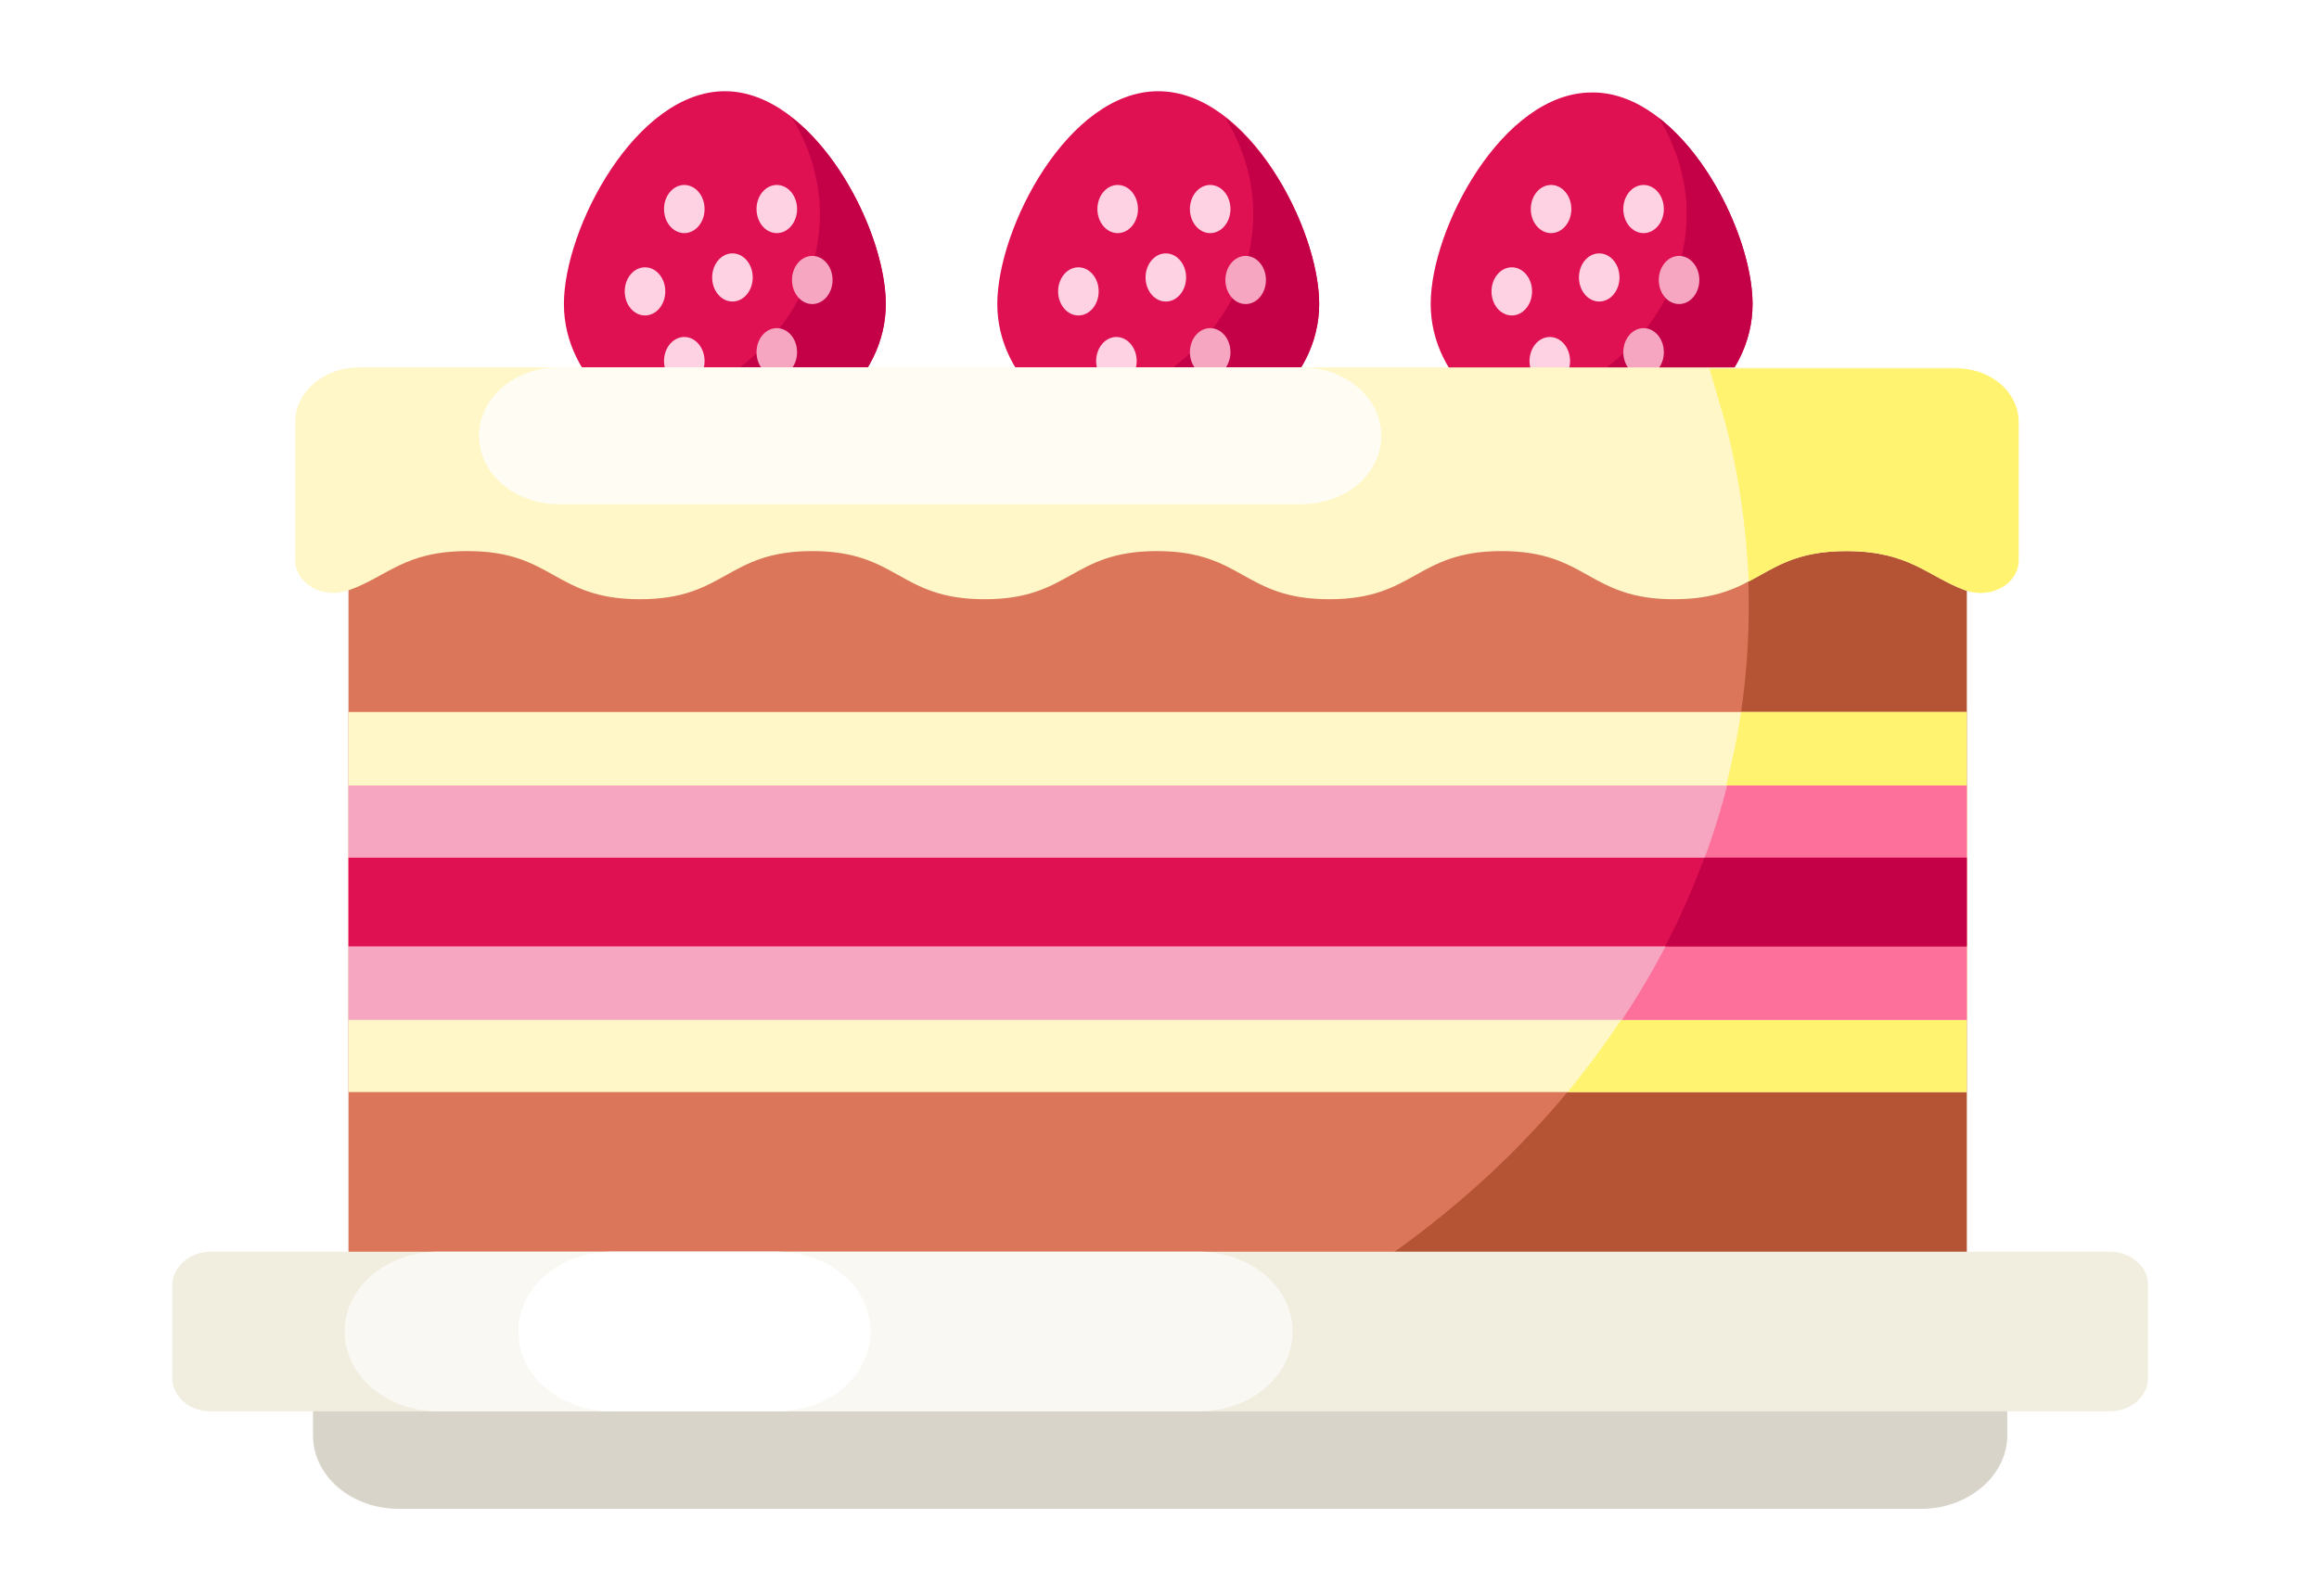<?xml version="1.0" encoding="utf-8"?>
<!-- Generator: Adobe Illustrator 23.0.1, SVG Export Plug-In . SVG Version: 6.00 Build 0)  -->
<svg version="1.1" id="Layer_1" xmlns="http://www.w3.org/2000/svg" xmlns:xlink="http://www.w3.org/1999/xlink" x="0px" y="0px"
	 viewBox="0 0 183 126" style="enable-background:new 0 0 183 126;" xml:space="preserve">
<style type="text/css">
	.st0{fill-rule:evenodd;clip-rule:evenodd;fill:#505A78;fill-opacity:0.15;}
	.st1{fill-rule:evenodd;clip-rule:evenodd;fill:#DCDEE4;}
	.st2{filter:url(#Adobe_OpacityMaskFilter);}
	.st3{fill-rule:evenodd;clip-rule:evenodd;fill:#FFFFFF;}
	.st4{mask:url(#b_1_);}
	.st5{fill:none;stroke:#FFFFFF;stroke-width:3.519;}
	.st6{fill:none;stroke:#505A78;stroke-width:2.464;stroke-dasharray:172.438,4.926,0.247,4.926;}
	.st7{fill-rule:evenodd;clip-rule:evenodd;fill:#68718B;fill-opacity:0.5;}
	.st8{fill-rule:evenodd;clip-rule:evenodd;fill:#27B7FF;}
	.st9{filter:url(#Adobe_OpacityMaskFilter_1_);}
	.st10{mask:url(#d_1_);fill:#FFFFFF;}
	.st11{filter:url(#Adobe_OpacityMaskFilter_2_);}
	.st12{mask:url(#f_1_);fill:#FFFFFF;}
	.st13{filter:url(#Adobe_OpacityMaskFilter_3_);}
	.st14{mask:url(#h_1_);fill:#FFFFFF;}
	.st15{fill:#B3E59F;}
	.st16{fill:#95D6A4;}
	.st17{fill:#DD636E;}
	.st18{fill:#DA4A54;}
	.st19{fill:#F9EFDA;}
	.st20{fill:#F6E4C1;}
	.st21{fill:#E7A561;}
	.st22{fill:#E49542;}
	.st23{fill:#DF73C1;}
	.st24{fill:#DD4FB1;}
	.st25{fill:#E01152;}
	.st26{fill:#C40047;}
	.st27{fill:#FFD2E3;}
	.st28{fill:#F7A6C1;}
	.st29{fill:#DB765A;}
	.st30{fill:#B55434;}
	.st31{fill:#FFF7C7;}
	.st32{fill:#FFF370;}
	.st33{fill:#FC709B;}
	.st34{fill:#D8D4C9;}
	.st35{fill:#F1EEE0;}
	.st36{fill:#F9F8F2;}
	.st37{fill:#FFFFFF;}
	.st38{fill:#FFFDF3;}
</style>
<g transform="translate(1)">
	<path class="st0" d="M-365.8-141.5l88.7,51.5l90.3-52.5l-88.7-51.5L-365.8-141.5z"/>
	<path class="st1" d="M-365.8-150.5l88.7,51.5l90.3-52.5l-88.7-51.5L-365.8-150.5z"/>
	<g transform="translate(0 13)">
		<defs>
			<filter id="Adobe_OpacityMaskFilter" filterUnits="userSpaceOnUse" x="-322.3" y="-194.3" width="117.4" height="69.5">
				<feColorMatrix  type="matrix" values="1 0 0 0 0  0 1 0 0 0  0 0 1 0 0  0 0 0 1 0"/>
			</filter>
		</defs>
		<mask maskUnits="userSpaceOnUse" x="-322.3" y="-194.3" width="117.4" height="69.5" id="b_1_">
			<g class="st2">
				<path id="a_1_" class="st3" d="M-365.7-163.4l88.5,51.5l90.2-52.4l-88.5-51.5L-365.7-163.4z"/>
			</g>
		</mask>
		<g class="st4">
			<path class="st5" d="M-205.8-153.5l-67.6-39.3 M-321.4-137.7l45.1-26.2l-44.3-25.7 M-299.6-177.5l26.3-15.3 M-301.7-126.2
				l90.2-52.4"/>
		</g>
	</g>
	<path class="st6" d="M-365.8-150.5l88.7,51.5l90.3-52.5l-88.7-51.5L-365.8-150.5z"/>
	<ellipse class="st7" cx="-321.3" cy="-160.5" rx="8.5" ry="3.5"/>
	<ellipse class="st7" cx="-226.3" cy="-140.5" rx="8.5" ry="3.5"/>
	<ellipse class="st7" cx="-275.3" cy="-113.5" rx="8.5" ry="3.5"/>
	<path class="st8" d="M-320.8-216c11,0,20,9,20,20c0,9.7-15.3,30.4-19.1,35.5c-0.2,0.3-0.5,0.4-0.9,0.4c-0.3,0-0.7-0.2-0.9-0.4
		c-3.9-5.1-19.1-25.9-19.1-35.5C-340.8-207-331.8-216-320.8-216z"/>
	<g transform="translate(25)">
		<defs>
			<filter id="Adobe_OpacityMaskFilter_1_" filterUnits="userSpaceOnUse" x="-354.9" y="-205.4" width="18.1" height="17.8">
				<feColorMatrix  type="matrix" values="1 0 0 0 0  0 1 0 0 0  0 0 1 0 0  0 0 0 1 0"/>
			</filter>
		</defs>
		<mask maskUnits="userSpaceOnUse" x="-354.9" y="-205.4" width="18.1" height="17.8" id="d_1_">
			<g class="st9">
				<path id="c_1_" class="st3" d="M-345.8-215.9c11,0,19.9,8.9,19.9,20c0,9.6-15.2,30.4-19,35.5c-0.2,0.3-0.5,0.4-0.9,0.4
					c-0.3,0-0.7-0.2-0.9-0.4c-3.8-5.1-19-25.8-19-35.5C-365.8-207-356.8-215.9-345.8-215.9L-345.8-215.9z"/>
			</g>
		</mask>
		<path class="st10" d="M-352.8-203.5h13.8l-0.9-1h-12.1L-352.8-203.5L-352.8-203.5z M-337.2-203.2c0.3,0.3,0.5,0.8,0.5,1.3v12.4
			c0,1.1-0.9,2-2,2h-14.1c-1.1,0-2-0.9-2-2V-202c0-0.5,0.2-0.9,0.5-1.3l1.4-1.7c0.3-0.3,0.7-0.5,1.2-0.5h12.1c0.5,0,0.9,0.2,1.2,0.5
			C-338.6-204.9-337.2-203.2-337.2-203.2z M-351.9-190.6h6v-3h-6V-190.6z"/>
	</g>
	<path class="st8" d="M-226.8-198c11,0,20,9,20,20c0,9.7-15.3,30.4-19.1,35.5c-0.2,0.3-0.5,0.4-0.9,0.4c-0.3,0-0.7-0.2-0.9-0.4
		c-3.9-5.1-19.1-25.9-19.1-35.5C-246.8-189-237.8-198-226.8-198z"/>
	<g transform="translate(119 18)">
		<defs>
			<filter id="Adobe_OpacityMaskFilter_2_" filterUnits="userSpaceOnUse" x="-354.9" y="-205.4" width="18.1" height="17.8">
				<feColorMatrix  type="matrix" values="1 0 0 0 0  0 1 0 0 0  0 0 1 0 0  0 0 0 1 0"/>
			</filter>
		</defs>
		<mask maskUnits="userSpaceOnUse" x="-354.9" y="-205.4" width="18.1" height="17.8" id="f_1_">
			<g class="st11">
				<path id="e_1_" class="st3" d="M-345.8-215.9c11,0,19.9,9,19.9,20c0,9.6-15.2,30.4-19,35.5c-0.2,0.3-0.5,0.4-0.9,0.4
					c-0.3,0-0.7-0.2-0.9-0.4c-3.8-5.1-19-25.8-19-35.5C-365.8-206.9-356.8-215.9-345.8-215.9z"/>
			</g>
		</mask>
		<path class="st12" d="M-352.8-203.4h13.8l-0.9-1h-12.1L-352.8-203.4z M-337.2-203.2c0.3,0.3,0.5,0.8,0.5,1.3v12.4c0,1.1-0.9,2-2,2
			h-14.1c-1.1,0-2-0.9-2-2v-12.4c0-0.5,0.2-0.9,0.5-1.3l1.4-1.7c0.3-0.3,0.7-0.5,1.2-0.5h12.1c0.5,0,0.9,0.2,1.2,0.5
			C-338.6-204.9-337.2-203.2-337.2-203.2z M-351.9-190.5h6v-3h-6V-190.5z"/>
	</g>
	<path class="st8" d="M-275.8-169c11,0,20,9,20,20c0,9.7-15.3,30.4-19.1,35.5c-0.2,0.3-0.5,0.4-0.9,0.4c-0.3,0-0.7-0.2-0.9-0.4
		c-3.9-5.1-19.1-25.9-19.1-35.5C-295.8-160-286.8-169-275.8-169z"/>
	<g transform="translate(70 47)">
		<defs>
			<filter id="Adobe_OpacityMaskFilter_3_" filterUnits="userSpaceOnUse" x="-354.8" y="-205.4" width="18.1" height="17.8">
				<feColorMatrix  type="matrix" values="1 0 0 0 0  0 1 0 0 0  0 0 1 0 0  0 0 0 1 0"/>
			</filter>
		</defs>
		<mask maskUnits="userSpaceOnUse" x="-354.8" y="-205.4" width="18.1" height="17.8" id="h_1_">
			<g class="st13">
				<path id="g_1_" class="st3" d="M-345.7-215.8c11,0,19.9,8.9,19.9,19.9c0,9.6-15.2,30.3-19,35.4c-0.2,0.3-0.5,0.4-0.9,0.4
					c-0.3,0-0.7-0.2-0.9-0.4c-3.9-5.1-19-25.8-19-35.4C-365.7-206.9-356.7-215.8-345.7-215.8L-345.7-215.8z"/>
			</g>
		</mask>
		<path class="st14" d="M-352.7-203.4h13.8l-0.9-1h-12.1L-352.7-203.4z M-337.1-203.2c0.3,0.3,0.5,0.8,0.5,1.3v12.4c0,1.1-0.9,2-2,2
			h-14.1c-1.1,0-2-0.9-2-2V-202c0-0.5,0.2-0.9,0.5-1.3l1.4-1.7c0.3-0.3,0.7-0.5,1.2-0.5h12.1c0.5,0,0.9,0.2,1.2,0.5L-337.1-203.2
			L-337.1-203.2z M-351.8-190.6h6v-3h-6C-351.8-193.6-351.8-190.6-351.8-190.6z"/>
	</g>
</g>
<g>
	<g>
		<g>
			<path class="st15" d="M504.9-137.7c8.9,6.5,19.6,6.1,19.6,3.1s-6.2-1.7-7.9-3c-1.7-1.3,4.2-2,3.1-3.9c-1.1-1.8-7.2,0.5-9-0.8
				c-1.8-1.3,1.4-5.8-1.2-6.6c-2.5-0.8-3.5,3.5-5.2,2.3c-1.7-1.3,0-5.8-4.1-5.8s-4.6,7.9,4.3,14.4"/>
			<path class="st16" d="M504.7-137.9L504.7-137.9c-9-6.6-8.4-14.5-4.4-14.5c4.1,0,2.3,4.5,4.1,5.8c0.2,0.1,0.3,0.2,0.5,0.2
				C502.7-144.3,501.5-140.2,504.7-137.9L504.7-137.9z"/>
			<path class="st17" d="M505.2-138.2c-8.3-6.1-15.2-11-23.5-4.9c-1.8,1.3-3.5,3-5,4.9c-3,3.9-5.2,8.7-5.4,13c0,0.6,0,1.2,0,1.8
				c0.2,2.9,1.3,5.4,3.8,7.2c3.6,2.7,9.6,3.3,15.8,2.5c7.9-0.9,16.3-4,21-7.4C520.1-127,513.5-132.1,505.2-138.2z"/>
			<path class="st18" d="M475.1-116c-8.3-6.1-1.7-20.9,6.6-27c8.3-6.1,15.2-1.3,23.5,4.9c-3.9-2.9-7.2-5.1-15.5,1
				C481.4-131,471.2-118.9,475.1-116z"/>
		</g>
		<g>
			<path class="st15" d="M437.2-137.7c8.9,6.5,19.6,6.1,19.6,3.1s-6.2-1.7-7.9-3c-1.7-1.3,4.2-2,3.1-3.9c-1.1-1.8-7.2,0.5-9-0.8
				c-1.8-1.3,1.4-5.8-1.2-6.6c-2.5-0.8-3.5,3.5-5.2,2.3s0-5.8-4.1-5.8s-4.6,7.9,4.3,14.4"/>
			<path class="st16" d="M437-137.9L437-137.9c-9-6.6-8.4-14.5-4.4-14.5c4.1,0,2.3,4.5,4.1,5.8c0.2,0.1,0.3,0.2,0.5,0.2
				C435.1-144.3,433.8-140.2,437-137.9L437-137.9z"/>
			<path class="st17" d="M437.5-138.2c-8.3-6.1-15.2-11-23.5-4.9c-1.8,1.3-3.5,3-5,4.9c-3,3.9-5.2,8.7-5.4,13c0,0.6,0,1.2,0,1.8
				c0.2,2.9,1.3,5.4,3.8,7.2c3.6,2.7,9.6,3.3,15.8,2.5c7.9-0.9,16.3-4,21-7.4C452.4-127,445.8-132.1,437.5-138.2z"/>
			<path class="st18" d="M407.4-116c-8.3-6.1-1.7-20.9,6.6-27c8.3-6.1,15.2-1.3,23.5,4.9c-3.9-2.9-7.2-5.1-15.5,1
				C413.7-131,403.5-118.9,407.4-116z"/>
		</g>
		<path class="st19" d="M523.6-47.3c-38.8,2-77.5,2.3-116.3,0.7c-5.3-0.2-10.7-0.5-16-0.7c-4.2-18.2-4.8-36.5-1.7-54.7
			c0.5-2.9,1.1-5.8,1.7-8.7c44.1-2.3,88.2-2.3,132.3,0C528.4-89.6,528.4-68.4,523.6-47.3L523.6-47.3z"/>
		<path class="st20" d="M407.3-46.6c-5.3-0.2-10.7-0.5-16-0.7c-4.2-18.2-4.8-36.5-1.7-54.7l14.7,6.9
			C404.3-95.1,400.3-62.9,407.3-46.6z"/>
		<path class="st21" d="M525.8-59.6c-0.6,4.1-1.3,8.2-2.3,12.2c-38.8,2-77.5,2.3-116.3,0.7c-5.3-0.2-10.7-0.5-16-0.7
			c-0.9-4.1-1.7-8.2-2.3-12.2c5,0.3,10.1,0.5,15.1,0.7C444.7-57.3,485.3-57.5,525.8-59.6z"/>
		<path class="st22" d="M407.3-46.6c-5.3-0.2-10.7-0.5-16-0.7c-0.9-4.1-1.7-8.2-2.3-12.2c5,0.3,10.1,0.5,15.1,0.7
			C404.8-54.3,405.8-50.1,407.3-46.6z"/>
		<path class="st23" d="M534.8-102.2v-4.1c0-5.4-5.9-9.7-13.2-9.7H396.1c-7.3,0-13.2,4.4-13.2,9.7v4.1c0,8.4,2.7,15.7,16.2,15.7
			c13.5,0,15.9-11.8,26.6-11.8c10.7,0,12.5,13.4,33.1,13.4c20.7,0,22.4-13.4,33.1-13.4c10.7,0,13.1,11.8,26.6,11.8
			S534.8-93.7,534.8-102.2L534.8-102.2z"/>
		<path class="st24" d="M401.3-106.2v4.1c0,4.2,0.7,8.1,3,11c0.9,1.1,2,2,3.4,2.7c-2.3,1.2-5.1,2-8.6,2c-6.8,0-10.8-1.8-13.2-4.7
			c-2.4-2.9-3-6.8-3-11v-4.1c0-5.4,5.9-9.7,13.2-9.7h18.4C407.2-116,401.3-111.6,401.3-106.2L401.3-106.2z"/>
	</g>
	<g>
		<path d="M490.3-136.7c0.9-0.7,0.9-1.7,0-2.4c-0.9-0.7-2.3-0.7-3.2,0l-2.2,1.6c-0.9,0.7-0.9,1.7,0,2.4c0.4,0.3,1,0.5,1.6,0.5
			s1.2-0.2,1.6-0.5L490.3-136.7z"/>
		<path d="M495.1-133.1l-2.2,1.6c-0.9,0.7-0.9,1.7,0,2.4c0.4,0.3,1,0.5,1.6,0.5s1.2-0.2,1.6-0.5l2.2-1.6c0.9-0.7,0.9-1.7,0-2.4
			C497.5-133.8,496-133.8,495.1-133.1L495.1-133.1z"/>
		<path d="M502.7-122.7c0.6,0,1.2-0.2,1.6-0.5l2.2-1.6c0.9-0.7,0.9-1.7,0-2.4c-0.9-0.7-2.3-0.7-3.2,0l-2.2,1.6
			c-0.9,0.7-0.9,1.7,0,2.4C501.5-122.9,502.1-122.7,502.7-122.7L502.7-122.7z"/>
		<path d="M481.7-129.3l-2.2,1.6c-0.9,0.7-0.9,1.7,0,2.4c0.4,0.3,1,0.5,1.6,0.5s1.2-0.2,1.6-0.5l2.2-1.6c0.9-0.7,0.9-1.7,0-2.4
			C484.1-129.9,482.6-129.9,481.7-129.3L481.7-129.3z"/>
		<path d="M489.8-123.3l-2.2,1.6c-0.9,0.7-0.9,1.7,0,2.4c0.4,0.3,1,0.5,1.6,0.5c0.6,0,1.2-0.2,1.6-0.5l2.2-1.6
			c0.9-0.7,0.9-1.7,0-2.4C492.2-124,490.7-124,489.8-123.3L489.8-123.3z"/>
		<path d="M419.3-139.1l-2.2,1.6c-0.9,0.7-0.9,1.7,0,2.4c0.4,0.3,1,0.5,1.6,0.5c0.6,0,1.2-0.2,1.6-0.5l2.2-1.6
			c0.9-0.7,0.9-1.7,0-2.4C421.7-139.8,420.2-139.8,419.3-139.1L419.3-139.1z"/>
		<path d="M428.5-129.2l2.2-1.6c0.9-0.7,0.9-1.7,0-2.4c-0.9-0.7-2.3-0.7-3.2,0l-2.2,1.6c-0.9,0.7-0.9,1.7,0,2.4
			c0.4,0.3,1,0.5,1.6,0.5C427.5-128.7,428.1-128.8,428.5-129.2L428.5-129.2z"/>
		<path d="M436.6-123.2l2.2-1.6c0.9-0.7,0.9-1.7,0-2.4c-0.9-0.7-2.3-0.7-3.2,0l-2.2,1.6c-0.9,0.7-0.9,1.7,0,2.4
			c0.4,0.3,1,0.5,1.6,0.5S436.2-122.9,436.6-123.2L436.6-123.2z"/>
		<path d="M414-129.3l-2.2,1.6c-0.9,0.7-0.9,1.7,0,2.4c0.4,0.3,1,0.5,1.6,0.5s1.2-0.2,1.6-0.5l2.2-1.6c0.9-0.7,0.9-1.7,0-2.4
			C416.4-129.9,414.9-129.9,414-129.3z"/>
		<path d="M422.1-123.3l-2.2,1.6c-0.9,0.7-0.9,1.7,0,2.4c0.4,0.3,1,0.5,1.6,0.5s1.2-0.2,1.6-0.5l2.2-1.6c0.9-0.7,0.9-1.7,0-2.4
			C424.5-124,423-124,422.1-123.3L422.1-123.3z"/>
		<path d="M513.7-67.3l-0.1,0.1c-0.9,0.7-0.8,1.7,0.1,2.4c0.4,0.3,1,0.5,1.6,0.5c0.6,0,1.2-0.2,1.7-0.5L517-65
			c0.9-0.7,0.8-1.7-0.1-2.4C516-68.1,514.6-68,513.7-67.3z"/>
		<path d="M519.1-70.7c0.9-0.7,0.8-1.7-0.1-2.4s-2.4-0.6-3.2,0.1l-0.1,0.1c-0.9,0.7-0.8,1.7,0.1,2.4c0.4,0.3,1,0.5,1.6,0.5
			c0.6,0,1.2-0.2,1.7-0.5L519.1-70.7z"/>
		<path d="M507.9-71.4l-0.1,0.1c-0.9,0.7-0.8,1.7,0.1,2.4c0.4,0.3,1,0.5,1.6,0.5c0.6,0,1.2-0.2,1.7-0.5l0.1-0.1
			c0.9-0.7,0.8-1.7-0.1-2.4S508.8-72.1,507.9-71.4z"/>
		<path d="M400.5-75.9l-0.1,0.1c-0.9,0.7-0.8,1.7,0.1,2.4c0.4,0.3,1,0.5,1.6,0.5c0.6,0,1.2-0.2,1.7-0.5l0.1-0.1
			c0.9-0.7,0.8-1.7-0.1-2.4C402.8-76.6,401.3-76.5,400.5-75.9z"/>
		<path d="M405.9-79.2c0.9-0.7,0.8-1.7-0.1-2.4c-0.9-0.6-2.4-0.6-3.2,0.1l-0.1,0.1c-0.9,0.7-0.8,1.7,0.1,2.4c0.4,0.3,1,0.5,1.6,0.5
			c0.6,0,1.2-0.2,1.7-0.5L405.9-79.2z"/>
		<path d="M394.6-79.9l-0.1,0.1c-0.9,0.7-0.8,1.7,0.1,2.4c0.4,0.3,1,0.5,1.6,0.5c0.6,0,1.2-0.2,1.7-0.5l0.1-0.1
			c0.9-0.7,0.8-1.7-0.1-2.4S395.5-80.6,394.6-79.9z"/>
		<path d="M521.5-117.7h-11.4c1.2-0.7,2.3-1.3,3.3-2c4.5-3.3,5.6-6.8,3.4-10.5c-0.2-0.3-0.4-0.6-0.6-0.9c1.2,0.2,2.4,0.3,3.5,0.3
			c1.7,0,3.3-0.2,4.5-0.7c1.7-0.7,2.6-1.8,2.6-3c0-3.3-4.3-3.7-6.5-3.9c1.2-0.8,2.5-2,1.5-3.6c-1.3-2.1-4.7-1.8-7-1.6
			c-0.7,0.1-1.8,0.2-2.4,0.1c0-0.4,0.1-1.2,0.2-1.8c0.3-1.7,0.8-4.2-2.1-5.2c-2.2-0.7-3.9,0.2-4.9,1.1c-0.3-1.6-0.9-4.7-5.3-4.7
			c-1.7,0-3.2,0.7-4.1,1.9c-1.1,1.5-1.3,3.6-0.6,5.9c-0.4-0.2-0.8-0.3-1.2-0.4c-5-1.6-9.8-0.8-14.3,2.5c-1.9,1.4-3.7,3.2-5.3,5.3
			c-3.4,4.4-5.5,9.4-5.7,13.8c0,0.6,0,1.3,0,1.9c0.1,2.1,0.7,4,1.8,5.5h-28.3c1.2-0.7,2.3-1.3,3.3-2c4.5-3.3,5.6-6.8,3.4-10.5
			c-0.2-0.3-0.4-0.6-0.6-0.9c1.2,0.2,2.4,0.3,3.5,0.3c1.7,0,3.3-0.2,4.5-0.7c1.7-0.7,2.6-1.8,2.6-3c0-3.3-4.3-3.7-6.5-3.9
			c1.2-0.8,2.5-2,1.5-3.6c-1.3-2.1-4.7-1.8-7-1.6c-0.7,0.1-1.8,0.2-2.4,0.1c0-0.4,0.1-1.2,0.2-1.8c0.3-1.7,0.8-4.2-2.1-5.2
			c-2.2-0.7-3.9,0.2-4.9,1.1c-0.3-1.6-0.9-4.7-5.3-4.7c-1.7,0-3.2,0.7-4.1,1.9c-1.1,1.5-1.3,3.6-0.6,5.9c-3.6-1.4-7.3-1.8-11.3-0.3
			c-1.1,0.4-1.6,1.4-1,2.3c0.6,0.8,2,1.1,3.1,0.7c5-1.9,9.8,1.2,17.2,6.6c9.5,7,12.8,10.3,6.6,14.9c-2.2,1.6-5.4,3.2-9,4.4h-25
			c-1.6-1.4-2.4-3.3-2.6-5.7c0-0.5,0-1.1,0-1.6c0.2-3.8,2.2-8.4,5.1-12.3c0.6-0.8,1.3-1.5,1.9-2.2c0.7-0.8,0.5-1.8-0.5-2.3
			c-1-0.5-2.5-0.4-3.2,0.4c-0.7,0.8-1.5,1.6-2.2,2.5c-3.4,4.4-5.5,9.4-5.7,13.8c0,0.6,0,1.3,0,1.9c0.1,2.1,0.7,4,1.8,5.5h-6.9
			c-8.6,0-15.5,5.1-15.5,11.4v4.1c0,4.6,0.7,10.1,5.1,13.6c-0.9,13.8,0.2,27.8,3.3,41.5c0.2,0.8,1,1.3,2.1,1.4
			c22,1.2,44.1,1.7,66.3,1.7s44.3-0.6,66.3-1.7c1.1-0.1,1.9-0.6,2.1-1.4c2.1-9,3.3-18,3.6-27c0-0.9-1-1.7-2.2-1.7
			c-1.3,0-2.3,0.7-2.4,1.6c-0.2,4.3-0.5,8.6-1.1,13c-44,2.2-88.6,2.2-132.6,0c-1.1-8.3-1.4-16.7-1-25c2.4,0.8,5.3,1.3,8.9,1.3
			c8.2,0,12.7-3.7,16.7-7c3.2-2.6,5.9-4.8,9.9-4.8c3.5,0,5.9,2,9.1,4.5c4.9,4,11,8.9,24,8.9s19.1-4.9,24-8.9
			c3.1-2.5,5.6-4.5,9.1-4.5c4,0,6.8,2.2,9.9,4.8c4,3.3,8.5,7,16.7,7c2.3,0,4.4-0.2,6.2-0.6c0.1,1.5,0.1,3.1,0.1,4.6
			c0,0.9,1,1.7,2.3,1.7h0c1.3,0,2.3-0.8,2.3-1.7c0-2-0.1-4-0.2-6c6.8-3.3,7.8-9.9,7.8-15.3v-4.1
			C537.1-112.5,530.1-117.7,521.5-117.7L521.5-117.7z M435.1-142.3c-3.7-4.2-3.2-7.9-2.4-8.4c0.1,0,0.2,0,0.2,0
			c0.3,0.2,0.5,1.3,0.6,1.9c0.2,1.2,0.4,2.5,1.6,3.4c1,0.7,2,0.8,2.5,0.7c1.4-0.1,2.3-0.8,2.9-1.5c0,0.2-0.1,0.4-0.1,0.5
			c-0.3,1.6-0.6,3.4,1,4.7c1.7,1.2,4.1,1,6.3,0.7c0.2,0,0.4,0,0.7-0.1c-1,0.5-2,1.1-2.1,2.2c0,0.4,0,1.1,1,1.9c1.2,0.9,3,1,4.6,1.2
			c0.8,0.1,2.3,0.2,2.5,0.4c0,0,0,0,0,0.1c-0.7,0.6-5.7,0.9-11.5-1.8c-1.3-1-2.6-2-4-3C437.8-140.3,436.4-141.3,435.1-142.3z
			 M500.3-150.7c0.1,0,0.2,0,0.2,0c0.3,0.2,0.5,1.3,0.6,1.9c0.2,1.2,0.4,2.5,1.6,3.4c1,0.7,2,0.8,2.5,0.7c1.4-0.1,2.3-0.8,2.9-1.5
			c0,0.2-0.1,0.4-0.1,0.5c-0.3,1.6-0.6,3.4,1,4.7c1.7,1.2,4.1,1,6.3,0.7c0.2,0,0.4,0,0.7-0.1c-1,0.5-2,1.1-2.1,2.2
			c0,0.4,0,1.1,1,1.9c1.2,0.9,3,1,4.6,1.2c0.8,0.1,2.3,0.2,2.5,0.4c0,0,0,0,0,0.1c-0.7,0.6-5.7,0.9-11.5-1.8c-1.3-1-2.6-2-4-3
			c-1.3-1-2.7-2-4.1-2.9C499.1-146.5,499.5-150.2,500.3-150.7L500.3-150.7z M473.6-123.4c0-0.5,0-1.1,0-1.6
			c0.2-3.8,2.2-8.4,5.1-12.3c1.4-1.8,3-3.4,4.6-4.6c3.2-2.3,5.9-2.9,9.2-1.8c3.5,1.1,7.3,3.9,11.1,6.7c3.7,2.7,7.5,5.5,9.1,8.1
			c1.4,2.4,0.7,4.5-2.5,6.8c-2.2,1.6-5.4,3.2-9,4.4h-25C474.6-119,473.7-120.9,473.6-123.4L473.6-123.4z M457.4-56.1
			c22,0,44-0.5,65.8-1.6c-0.5,3-1,5.9-1.7,8.8c-42.6,2.2-85.7,2.2-128.3,0c-0.6-2.9-1.2-5.9-1.6-8.8
			C413.5-56.7,435.5-56.1,457.4-56.1L457.4-56.1z M532.5-102.2c0,9.9-4,14-13.9,14c-6.1,0-9.6-2.8-13.3-5.9
			C501.7-97,498-100,492-100c-5.5,0-8.9,2.7-12.5,5.6c-4.5,3.6-9.6,7.8-20.6,7.8c-11,0-16.1-4.1-20.6-7.8c-3.6-2.9-7-5.6-12.5-5.6
			c-6.1,0-9.8,3-13.3,5.9c-3.7,3-7.2,5.9-13.3,5.9c-9.9,0-13.9-4.1-13.9-14v-4.1c0-4.4,4.9-8,10.9-8h11.3c0,0,0,0,0.1,0
			c0,0,0,0,0.1,0h114c6,0,10.9,3.6,10.9,8V-102.2z"/>
	</g>
</g>
<g>
	<g>
		<g>
			<g>
				<path class="st25" d="M138.3,24c0,6-5.7,10.9-12.7,10.9c-7,0-12.7-4.9-12.7-10.9s5.7-16.7,12.7-16.7
					C132.6,7.2,138.3,18,138.3,24L138.3,24z"/>
				<path class="st26" d="M138.3,24c0,6-5.7,10.9-12.7,10.9c-2.8,0-5.4-0.8-7.5-2.1c8.6-1.6,15-8.1,15-15.9c0-2.7-0.8-5.3-2.2-7.6
					C135.3,12.7,138.3,19.6,138.3,24z"/>
			</g>
			<g>
				<ellipse class="st27" cx="119.3" cy="23" rx="1.6" ry="1.9"/>
				<ellipse class="st27" cx="122.3" cy="28.5" rx="1.6" ry="1.9"/>
				<ellipse class="st28" cx="129.7" cy="27.8" rx="1.6" ry="1.9"/>
				<ellipse class="st28" cx="132.5" cy="22.1" rx="1.6" ry="1.9"/>
				<g>
					<ellipse class="st27" cx="129.7" cy="16.5" rx="1.6" ry="1.9"/>
					<ellipse class="st27" cx="126.2" cy="21.9" rx="1.6" ry="1.9"/>
					<ellipse class="st27" cx="122.4" cy="16.5" rx="1.6" ry="1.9"/>
				</g>
			</g>
		</g>
		<g>
			<g>
				<path class="st25" d="M104.1,24c0,6-5.7,10.9-12.7,10.9c-7,0-12.7-4.9-12.7-10.9S84.3,7.2,91.4,7.2S104.1,18,104.1,24z"/>
				<path class="st26" d="M104.1,24c0,6-5.7,10.9-12.7,10.9c-2.8,0-5.4-0.8-7.5-2.1c8.6-1.6,15-8.1,15-15.9c0-2.7-0.8-5.3-2.2-7.6
					C101.1,12.7,104.1,19.6,104.1,24z"/>
			</g>
			<g>
				<ellipse class="st27" cx="85.1" cy="23" rx="1.6" ry="1.9"/>
				<ellipse class="st27" cx="88.1" cy="28.5" rx="1.6" ry="1.9"/>
				<ellipse class="st28" cx="95.5" cy="27.8" rx="1.6" ry="1.9"/>
				<ellipse class="st28" cx="98.3" cy="22.1" rx="1.6" ry="1.9"/>
				<g>
					<ellipse class="st27" cx="95.5" cy="16.5" rx="1.6" ry="1.9"/>
					<ellipse class="st27" cx="92" cy="21.9" rx="1.6" ry="1.9"/>
					<ellipse class="st27" cx="88.2" cy="16.5" rx="1.6" ry="1.9"/>
				</g>
			</g>
		</g>
		<g>
			<g>
				<path class="st25" d="M69.9,24c0,6-5.7,10.9-12.7,10.9S44.5,30,44.5,24S50.2,7.2,57.2,7.2S69.9,18,69.9,24z"/>
				<path class="st26" d="M69.9,24c0,6-5.7,10.9-12.7,10.9c-2.8,0-5.4-0.8-7.5-2.1c8.6-1.6,15-8.1,15-15.9c0-2.7-0.8-5.3-2.2-7.6
					C66.9,12.7,69.9,19.6,69.9,24L69.9,24z"/>
			</g>
			<g>
				<ellipse class="st27" cx="50.9" cy="23" rx="1.6" ry="1.9"/>
				<ellipse class="st27" cx="54" cy="28.5" rx="1.6" ry="1.9"/>
				<ellipse class="st28" cx="61.3" cy="27.8" rx="1.6" ry="1.9"/>
				<ellipse class="st28" cx="64.1" cy="22.1" rx="1.6" ry="1.9"/>
				<g>
					<ellipse class="st27" cx="61.3" cy="16.5" rx="1.6" ry="1.9"/>
					<ellipse class="st27" cx="57.8" cy="21.9" rx="1.6" ry="1.9"/>
					<ellipse class="st27" cx="54" cy="16.5" rx="1.6" ry="1.9"/>
				</g>
			</g>
		</g>
	</g>
	<path class="st29" d="M27.5,33.1h127.7v69.2H27.5L27.5,33.1z"/>
	<path class="st30" d="M155.2,33.1v69.2h-50.5c20.1-12,33.3-31.9,33.3-54.4c0-5.1-0.7-10-1.9-14.8L155.2,33.1z"/>
	<path class="st31" d="M27.5,56.2h127.7v30H27.5L27.5,56.2z"/>
	<path class="st32" d="M155.2,56.2v30h-31.5c7.2-8.7,12-18.9,13.7-30L155.2,56.2z"/>
	<g>
		<path class="st28" d="M27.5,62h127.7v18.5H27.5L27.5,62z"/>
		<path class="st33" d="M155.2,62v18.5H128c3.8-5.7,6.6-11.9,8.3-18.5H155.2z"/>
		<path class="st25" d="M27.5,67.7h127.7v7H27.5L27.5,67.7z"/>
	</g>
	<path class="st34" d="M151.6,119.1H31.5c-3.8,0-6.8-2.6-6.8-5.8v-5.2h133.7v5.2C158.4,116.5,155.3,119.1,151.6,119.1z"/>
	<path class="st35" d="M166.5,111.4H16.6c-1.7,0-3-1.2-3-2.6v-7.4c0-1.4,1.4-2.6,3-2.6h149.9c1.7,0,3,1.2,3,2.6v7.4
		C169.5,110.2,168.2,111.4,166.5,111.4z"/>
	<path class="st36" d="M94.6,98.8h-60c-4.1,0-7.4,2.8-7.4,6.3c0,3.5,3.3,6.3,7.4,6.3h60c4.1,0,7.4-2.8,7.4-6.3
		C102,101.6,98.7,98.8,94.6,98.8z"/>
	<path class="st37" d="M61.3,98.8h-13c-4.1,0-7.4,2.8-7.4,6.3c0,3.5,3.3,6.3,7.4,6.3h13c4.1,0,7.4-2.8,7.4-6.3
		C68.7,101.6,65.4,98.8,61.3,98.8z"/>
	<path class="st31" d="M159.3,44.2c0,1.9-2.2,3.1-4.2,2.4c-3-1.1-4.4-3.1-9.4-3.1c-6.8,0-6.8,3.8-13.6,3.8c-6.8,0-6.8-3.8-13.6-3.8
		c-6.8,0-6.8,3.8-13.6,3.8s-6.8-3.8-13.6-3.8c-6.8,0-6.8,3.8-13.6,3.8c-6.8,0-6.8-3.8-13.6-3.8c-6.8,0-6.8,3.8-13.6,3.8
		c-6.8,0-6.8-3.8-13.6-3.8c-5,0-6.3,2-9.4,3.1c-2,0.7-4.2-0.5-4.2-2.4V33.3c0-2.4,2.3-4.3,5-4.3h125.7c2.8,0,5,1.9,5,4.3V44.2z"/>
	<path class="st38" d="M102.7,29H44.1c-3.5,0-6.3,2.4-6.3,5.4c0,3,2.8,5.4,6.3,5.4h58.6c3.5,0,6.3-2.4,6.3-5.4
		C109,31.4,106.2,29,102.7,29z"/>
	<path class="st26" d="M155.2,67.7v7h-23.8c1.2-2.3,2.2-4.6,3.1-7H155.2z"/>
	<path class="st32" d="M159.3,33.3v10.9c0,1.9-2.2,3.1-4.2,2.4c-3-1.1-4.4-3.1-9.4-3.1c-4,0-5.6,1.3-7.7,2.4
		c-0.2-4.4-0.8-8.6-1.9-12.7l-1.2-4.1h19.4C157,29,159.3,30.9,159.3,33.3z"/>
</g>
</svg>
